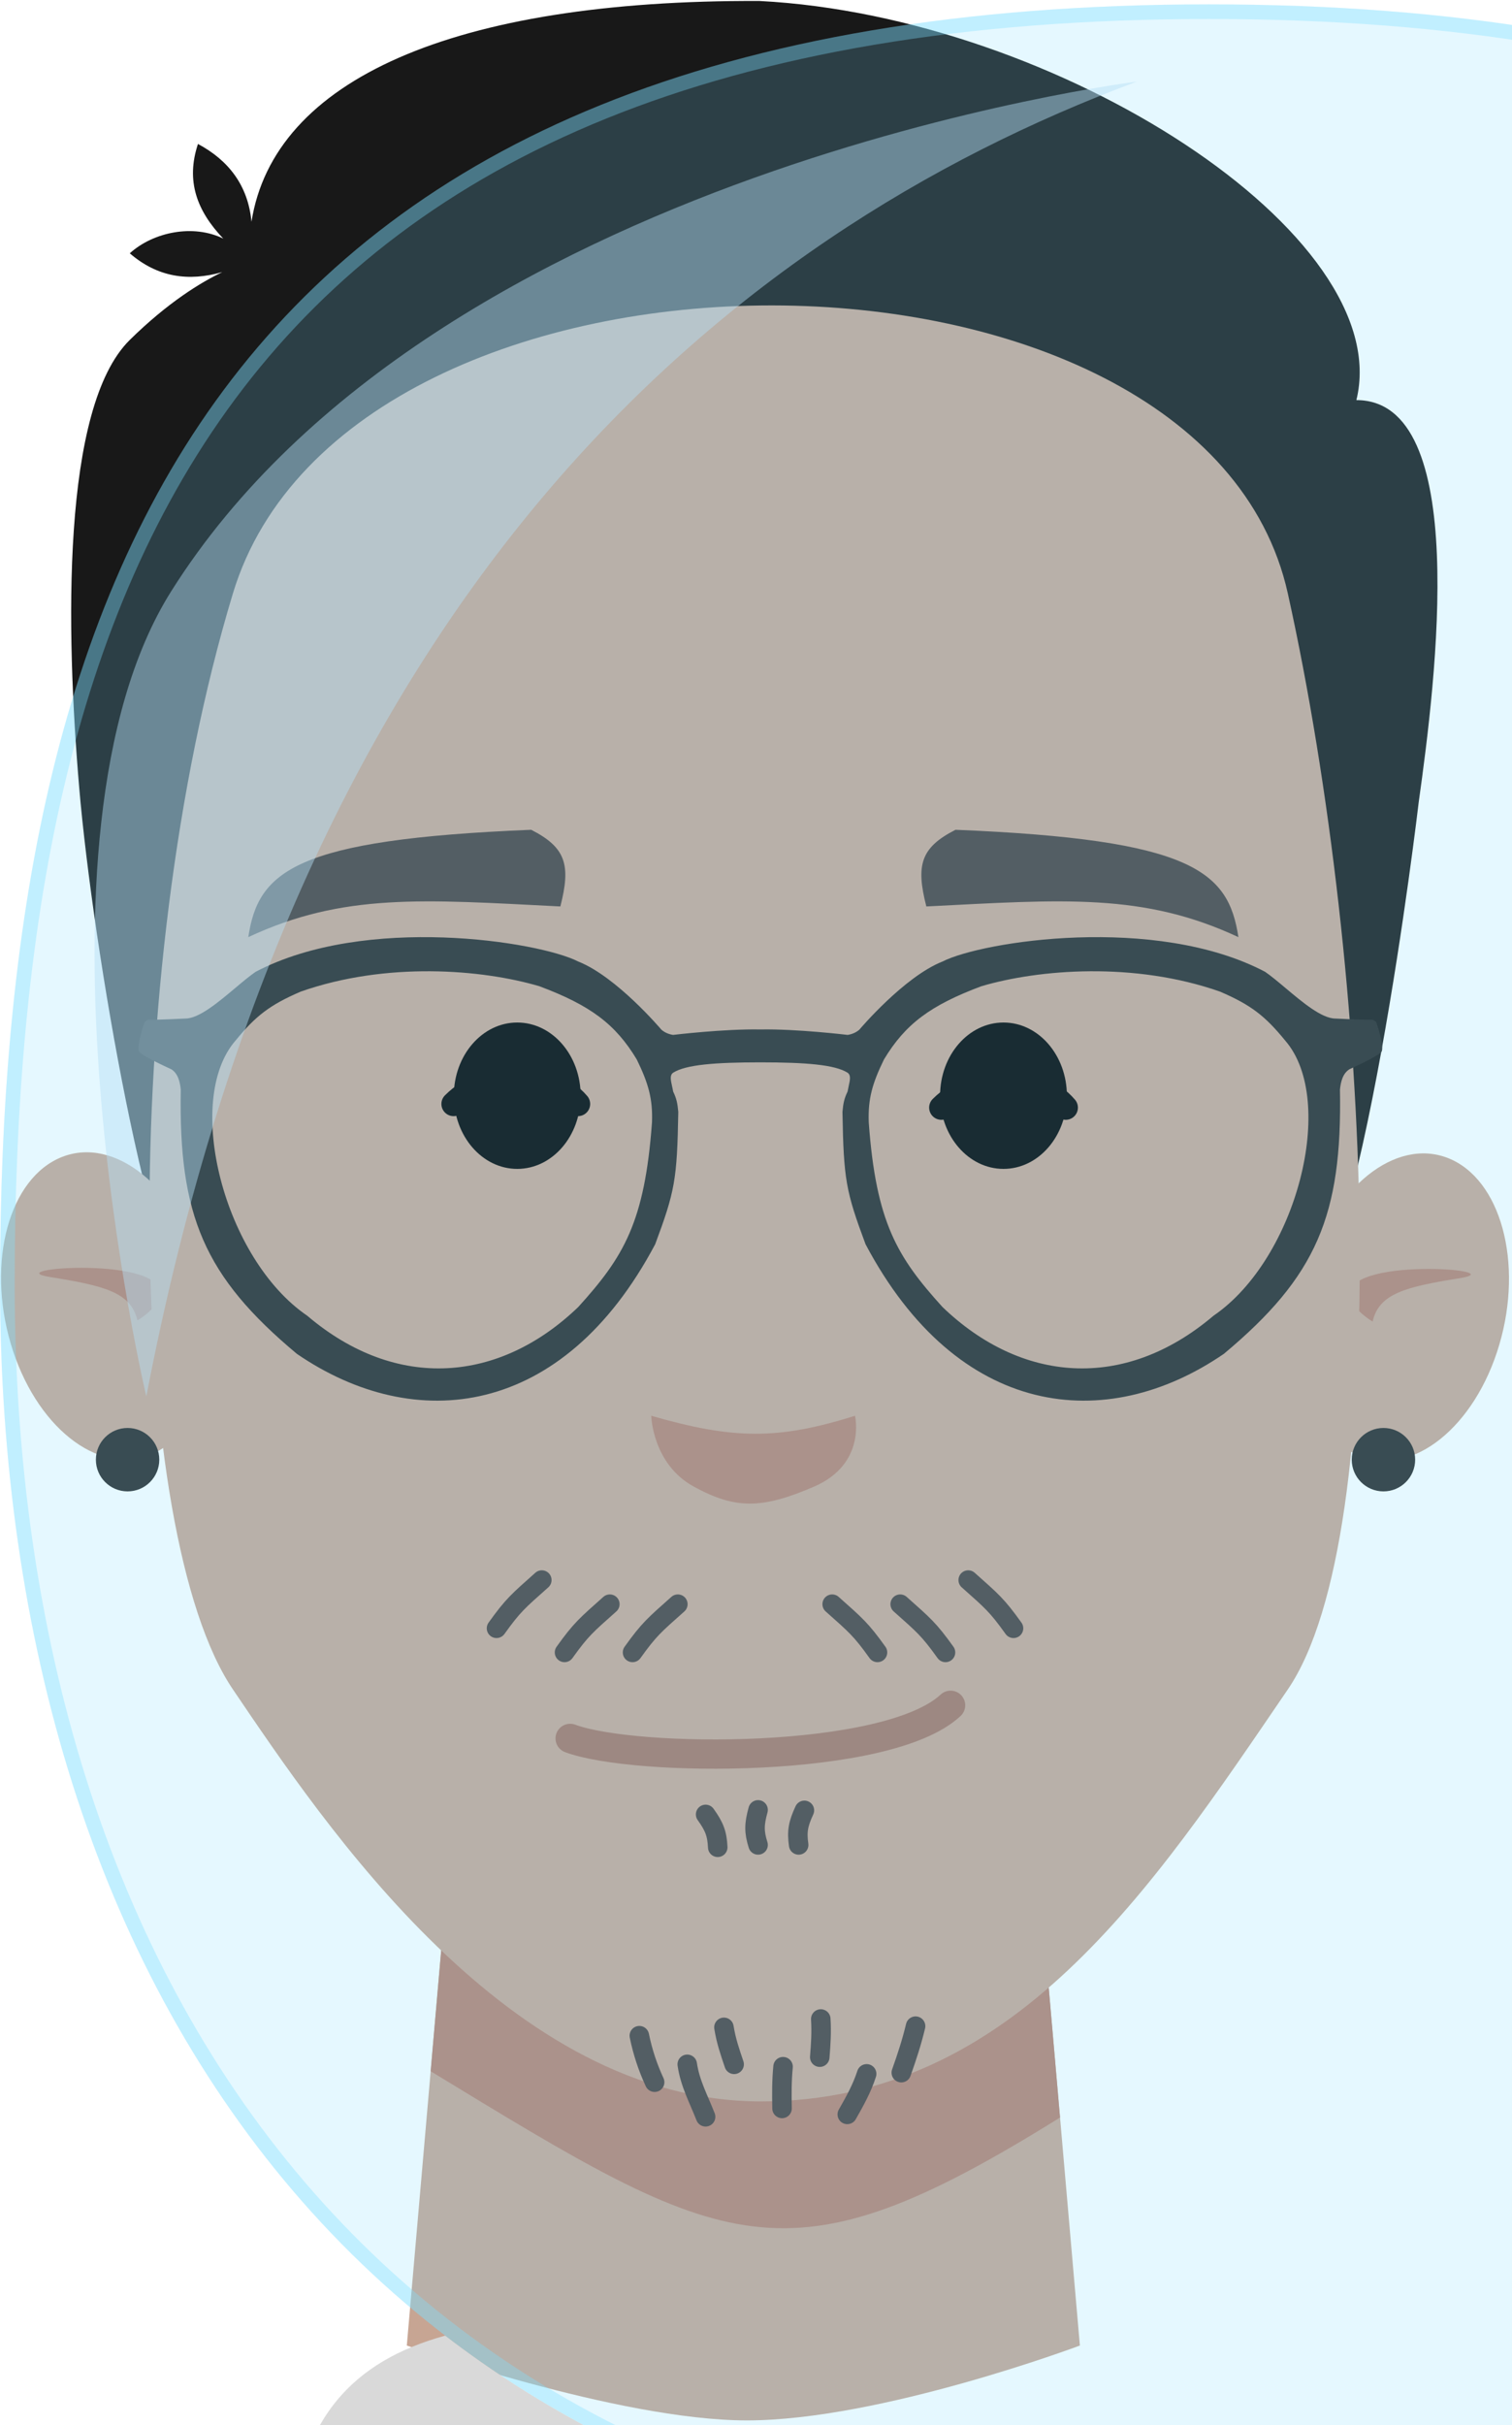 <svg className='svg-me' width="310" height="497" viewBox="0 0 310 497" fill="none" xmlns="http://www.w3.org/2000/svg">
  <g className="neck">
    <path d="M97.739 316.051H207.067L221.405 480.708C221.405 480.708 180.508 496.051 153.141 496.051C126.616 496.051 83.405 480.708 83.405 480.708L97.739 316.051Z" fill="#C7A593" />
  </g>
  <g className="neck-shadow">
    <path d="M97.739 316.051H207.067L217.336 433.974C160.872 469.126 149.059 461.482 88.299 424.493L97.739 316.051Z" fill="#B77F6E" />
  </g>
  <g className="hair">
    <path d="M40.588 271.203C30.886 263.396 19.03 194.08 16.253 161.59C13.477 129.1 12.596 83.457 26.608 69.669C34.437 61.964 41.169 57.873 45.586 55.764C38.67 57.727 32.314 56.853 26.608 51.914C31.459 47.524 39.644 45.887 45.78 48.904C40.374 43.231 38.064 37.11 40.588 29.503C46.863 32.855 50.865 38.02 51.561 45.449C56.137 16.362 92.892 -0.058 155.722 0.2C216.941 3.36 286.408 48.167 278.094 82C301.485 82 294.455 138.916 290.874 164.398C290.874 164.398 279.058 265.189 264.912 271.203C176.832 308.646 133.162 311.058 40.588 271.203Z" fill="#181818" />
  </g>
  <g className="right-ear ear">
    <path d="M307.387 275.621C302.397 292.481 289.62 302.684 278.848 298.411C268.077 294.138 263.39 277.006 268.38 260.146C273.371 243.286 286.148 233.083 296.919 237.357C307.691 241.63 312.378 258.762 307.387 275.621Z" fill="#C7A593" />
    <path d="M276.892 265.91C274.698 257.451 310.519 260.139 299.408 261.937C288.297 263.734 282.755 265.025 281.423 270.842C281.423 270.842 277.607 268.668 276.892 265.91Z" fill="#B77F6E" />
    <path d="M290.143 299.154C290.143 302.744 287.233 305.654 283.643 305.654C280.053 305.654 277.143 302.744 277.143 299.154C277.143 295.564 280.053 292.654 283.643 292.654C287.233 292.654 290.143 295.564 290.143 299.154Z" fill="#282828" />
  </g>
  <g className="left-ear ear">
    <path d="M2.207 275.392C7.197 292.251 19.974 302.455 30.746 298.181C41.517 293.908 46.204 276.776 41.214 259.917C36.224 243.057 23.446 232.854 12.675 237.127C1.903 241.4 -2.783 258.532 2.207 275.392Z" fill="#C7A593" />
    <path d="M32.703 265.681C34.896 257.222 -0.925 259.91 10.186 261.707C21.297 263.505 26.839 264.796 28.171 270.612C28.171 270.612 31.988 268.439 32.703 265.681Z" fill="#B77F6E" />
    <path d="M32.658 299.154C32.658 302.744 29.748 305.654 26.158 305.654C22.568 305.654 19.658 302.744 19.658 299.154C19.658 295.564 22.568 292.654 26.158 292.654C29.748 292.654 32.658 295.564 32.658 299.154Z" fill="#282828" />
  </g>
  <g className="head">
    <path d="M264.036 346.243C285.84 314.283 281.448 200.161 264.036 121.619C246.623 43.078 71.613 42.764 47.754 121.619C23.895 200.475 26.024 314.201 47.754 346.243C66.675 374.143 104.381 430.679 156.036 430.679C207.691 430.679 236.109 387.177 264.036 346.243Z" fill="#C7A593" />
  </g>
  <g className="glasses">
    <path fill-rule="evenodd" clip-rule="evenodd" d="M155.895 210.984C163.334 210.84 173.777 212.099 173.777 212.099C173.777 212.099 175.211 211.948 176.227 210.984C176.227 210.984 185.356 200.174 193.236 197.061C201.29 192.937 236.835 187.334 259.37 199.162C260.604 200.007 262.047 201.219 263.571 202.499C267.076 205.445 271.008 208.748 273.799 208.748C273.799 208.748 278.688 208.997 281.337 208.997C281.69 208.997 282.167 209.511 282.167 209.511C282.167 209.511 283.813 214.225 283.294 215.471C282.947 216.307 276.701 219.125 276.701 219.125C275.299 219.965 274.891 221.718 274.729 223.297C275.192 249.09 269.944 261.578 250.926 277.462C226.722 294.05 196.383 290.711 177.458 254.997C173.429 244.173 172.967 241.785 172.726 227.876C172.889 226.079 173.088 225.144 173.777 223.704C173.846 223.308 173.929 222.929 174.007 222.574C174.282 221.325 174.496 220.355 173.777 219.846C171.168 218.2 165.222 217.724 155.895 217.724C146.568 217.724 140.623 218.2 138.013 219.846C137.294 220.355 137.508 221.325 137.783 222.574C137.862 222.929 137.945 223.307 138.013 223.704C138.703 225.144 138.902 226.079 139.065 227.876C138.824 241.785 138.361 244.173 134.333 254.997C115.407 290.711 85.069 294.05 60.864 277.462C41.847 261.578 36.599 249.09 37.062 223.297C36.9 221.718 36.491 219.965 35.089 219.125C35.089 219.125 28.844 216.307 28.496 215.471C27.978 214.225 29.623 209.511 29.623 209.511C29.623 209.511 30.101 208.997 30.453 208.997C33.103 208.997 37.992 208.748 37.992 208.748C40.783 208.748 44.714 205.445 48.22 202.499C49.743 201.219 51.187 200.007 52.42 199.162C74.956 187.334 110.501 192.937 118.555 197.061C126.434 200.174 135.564 210.984 135.564 210.984C136.579 211.948 138.013 212.099 138.013 212.099C138.013 212.099 148.456 210.84 155.895 210.984ZM130.551 217.128C126.18 209.869 121.02 206.026 110.579 202.122C98.802 198.645 79.243 197.059 61.672 203.22C55.267 205.971 52.405 208.232 48.299 213.251C37.599 225.546 45.928 257.999 62.987 269.65C81.38 285.267 102.505 283.315 118.566 267.857C127.84 257.62 132.185 250.53 133.676 230C133.849 225.238 132.955 222.049 130.551 217.128ZM181.24 217.128C185.61 209.869 190.77 206.026 201.211 202.122C212.988 198.645 232.548 197.059 250.119 203.22C256.523 205.971 259.385 208.232 263.491 213.251C274.191 225.546 265.862 257.999 248.804 269.65C230.41 285.267 209.285 283.315 193.225 267.857C183.951 257.62 179.606 250.53 178.115 230C177.942 225.238 178.836 222.049 181.24 217.128Z" fill="#282828" />
  </g>
  <g className='right-eye eye'>
    <path d="M218.741 224.56C218.741 232.845 212.921 239.56 205.741 239.56C198.561 239.56 192.741 232.845 192.741 224.56C192.741 216.276 198.561 209.56 205.741 209.56C212.921 209.56 218.741 216.276 218.741 224.56Z" fill="black" />
  </g>
  <g className="left-eye eye">
    <path d="M119.049 224.56C119.049 232.845 113.229 239.56 106.049 239.56C98.87 239.56 93.049 232.845 93.049 224.56C93.049 216.276 98.87 209.56 106.049 209.56C113.229 209.56 119.049 216.276 119.049 224.56Z" fill="black" />
  </g>
  <g className="smile">
    <path d="M116.895 356.28C130.025 361.185 181.963 361.587 194.895 349.493" stroke="#A57363" stroke-width="6" stroke-linecap="round" />
  </g>
  <g className="eyebrows">
    <path d="M189.924 185.775C187.752 177.307 188.747 173.703 195.908 170.06C244.477 172.04 251.857 178.554 253.905 192.06C234.413 182.964 218.123 184.345 189.924 185.775Z" fill="#493E3D" />
    <path d="M114.887 185.775C117.058 177.307 116.064 173.703 108.903 170.06C60.334 172.04 52.954 178.554 50.905 192.06C70.398 182.964 86.688 184.345 114.887 185.775Z" fill="#493E3D" />
  </g>
  <g className="facial-hair">
    <path d="M170.619 328.769C175.466 333.085 176.493 333.892 179.907 338.655M198.509 323.826C203.356 328.142 204.383 328.949 207.797 333.712M184.564 328.769C189.411 333.085 190.438 333.892 193.852 338.655M138.975 328.769C134.128 333.085 133.102 333.892 129.687 338.655M111.085 323.826C106.238 328.142 105.212 328.949 101.797 333.712M125.03 328.769C120.183 333.085 119.157 333.892 115.742 338.655M144.672 371.858C146.445 374.328 147.025 375.795 147.154 378.592M164.922 371.027C163.643 373.788 163.348 375.339 163.745 378.11M155.426 370.927C154.617 373.862 154.58 375.44 155.426 378.108M131.081 417.207C131.78 420.62 132.801 423.666 134.216 426.738M140.904 423.072C141.466 426.983 143.277 430.262 144.665 433.826M148.427 415.496C148.878 418.287 149.639 420.476 150.517 423.072M160.548 423.561C160.266 426.505 160.286 429.187 160.339 432.115M168.281 413.785C168.452 416.539 168.287 418.904 168.072 421.606M177.685 425.028C176.713 428.043 175.234 430.672 173.715 433.337M187.717 415.252C186.909 418.611 185.924 421.602 184.791 424.783" stroke="#493E3D" stroke-width="4" stroke-linecap="round" />
  </g>
  <g className="nose">
    <path d="M175.295 290.154C159.445 295.154 150.281 294.978 133.517 290.154C133.517 290.154 133.767 300.053 142.249 304.676C150.731 309.299 156.14 309.328 166.905 304.676C177.67 300.024 175.295 290.154 175.295 290.154Z" fill="#B77F6E" />
  </g>
  <g className='blinking-eyes'>
    <path d="M191.232 225.232C190.256 226.209 190.256 227.792 191.232 228.768C192.209 229.744 193.791 229.744 194.768 228.768L191.232 225.232ZM216.602 228.627C217.5 229.675 219.079 229.797 220.127 228.898C221.175 228 221.297 226.421 220.398 225.373L216.602 228.627ZM91.232 224.482C90.256 225.459 90.256 227.042 91.232 228.018C92.209 228.994 93.791 228.994 94.768 228.018L91.232 224.482ZM116.602 227.877C117.5 228.925 119.079 229.047 120.127 228.148C121.175 227.25 121.297 225.671 120.398 224.623L116.602 227.877ZM194.768 228.768C197.745 225.791 201.957 224.25 206.125 224.25C210.3 224.25 214.169 225.789 216.602 228.627L220.398 225.373C216.831 221.211 211.45 219.25 206.125 219.25C200.793 219.25 195.255 221.209 191.232 225.232L194.768 228.768ZM94.768 228.018C97.745 225.041 101.957 223.5 106.125 223.5C110.3 223.5 114.169 225.039 116.602 227.877L120.398 224.623C116.831 220.461 111.45 218.5 106.125 218.5C100.793 218.5 95.255 220.459 91.232 224.482L94.768 228.018Z" fill="black" />
  </g>
  <g className='space-suit'>
  <path fill-rule="evenodd" clip-rule="evenodd" d="M91.278 478.674C72.388 483.887 60.991 495.734 59.581 520.051C59.581 541.636 143.892 559.133 247.895 559.133C351.898 559.133 436.209 541.636 436.209 520.051C432.342 497.696 420.166 486.423 401.247 481.132C362.652 509.581 311.801 526.224 247.895 526.224C182.171 526.224 130.255 508.621 91.278 478.674Z" fill="#D9D9D9"/>
<path d="M495.783 263.184C495.783 408.041 418.19 526.224 247.895 526.224C77.6 526.224 0.008 408.041 0.008 263.184C0.008 118.326 44.113 0.896 247.895 0.896C451.677 0.896 495.783 118.326 495.783 263.184Z" fill="#80E0FF" fill-opacity="0.2"/>
<path d="M494.283 263.184C494.283 335.363 474.951 400.742 434.559 448.052C394.198 495.325 332.668 524.724 247.895 524.724C163.123 524.724 101.592 495.325 61.232 448.052C20.84 400.742 1.508 335.363 1.508 263.184C1.508 190.848 12.533 125.694 48.722 78.633C84.846 31.657 146.295 2.396 247.895 2.396C349.495 2.396 410.945 31.657 447.068 78.633C483.257 125.694 494.283 190.848 494.283 263.184Z" stroke="#80E0FF" stroke-opacity="0.35" stroke-width="3"/>
<ellipse cx="425.772" cy="341.51" rx="20.727" ry="33.454" transform="rotate(13.404 425.772 341.51)" fill="#B5DEF4" fill-opacity="0.46"/>
<ellipse cx="405.367" cy="406.472" rx="10.333" ry="10.95" transform="rotate(13.404 405.367 406.472)" fill="#B5DEF4" fill-opacity="0.46"/>
<path d="M233.066 16.725C148.116 48.384 61.732 121.345 29.996 286.193C29.996 286.193 3.016 172.164 35.098 121.181C89.577 34.603 233.066 16.725 233.066 16.725Z" fill="#B5DEF4" fill-opacity="0.46"/></g>
</svg>